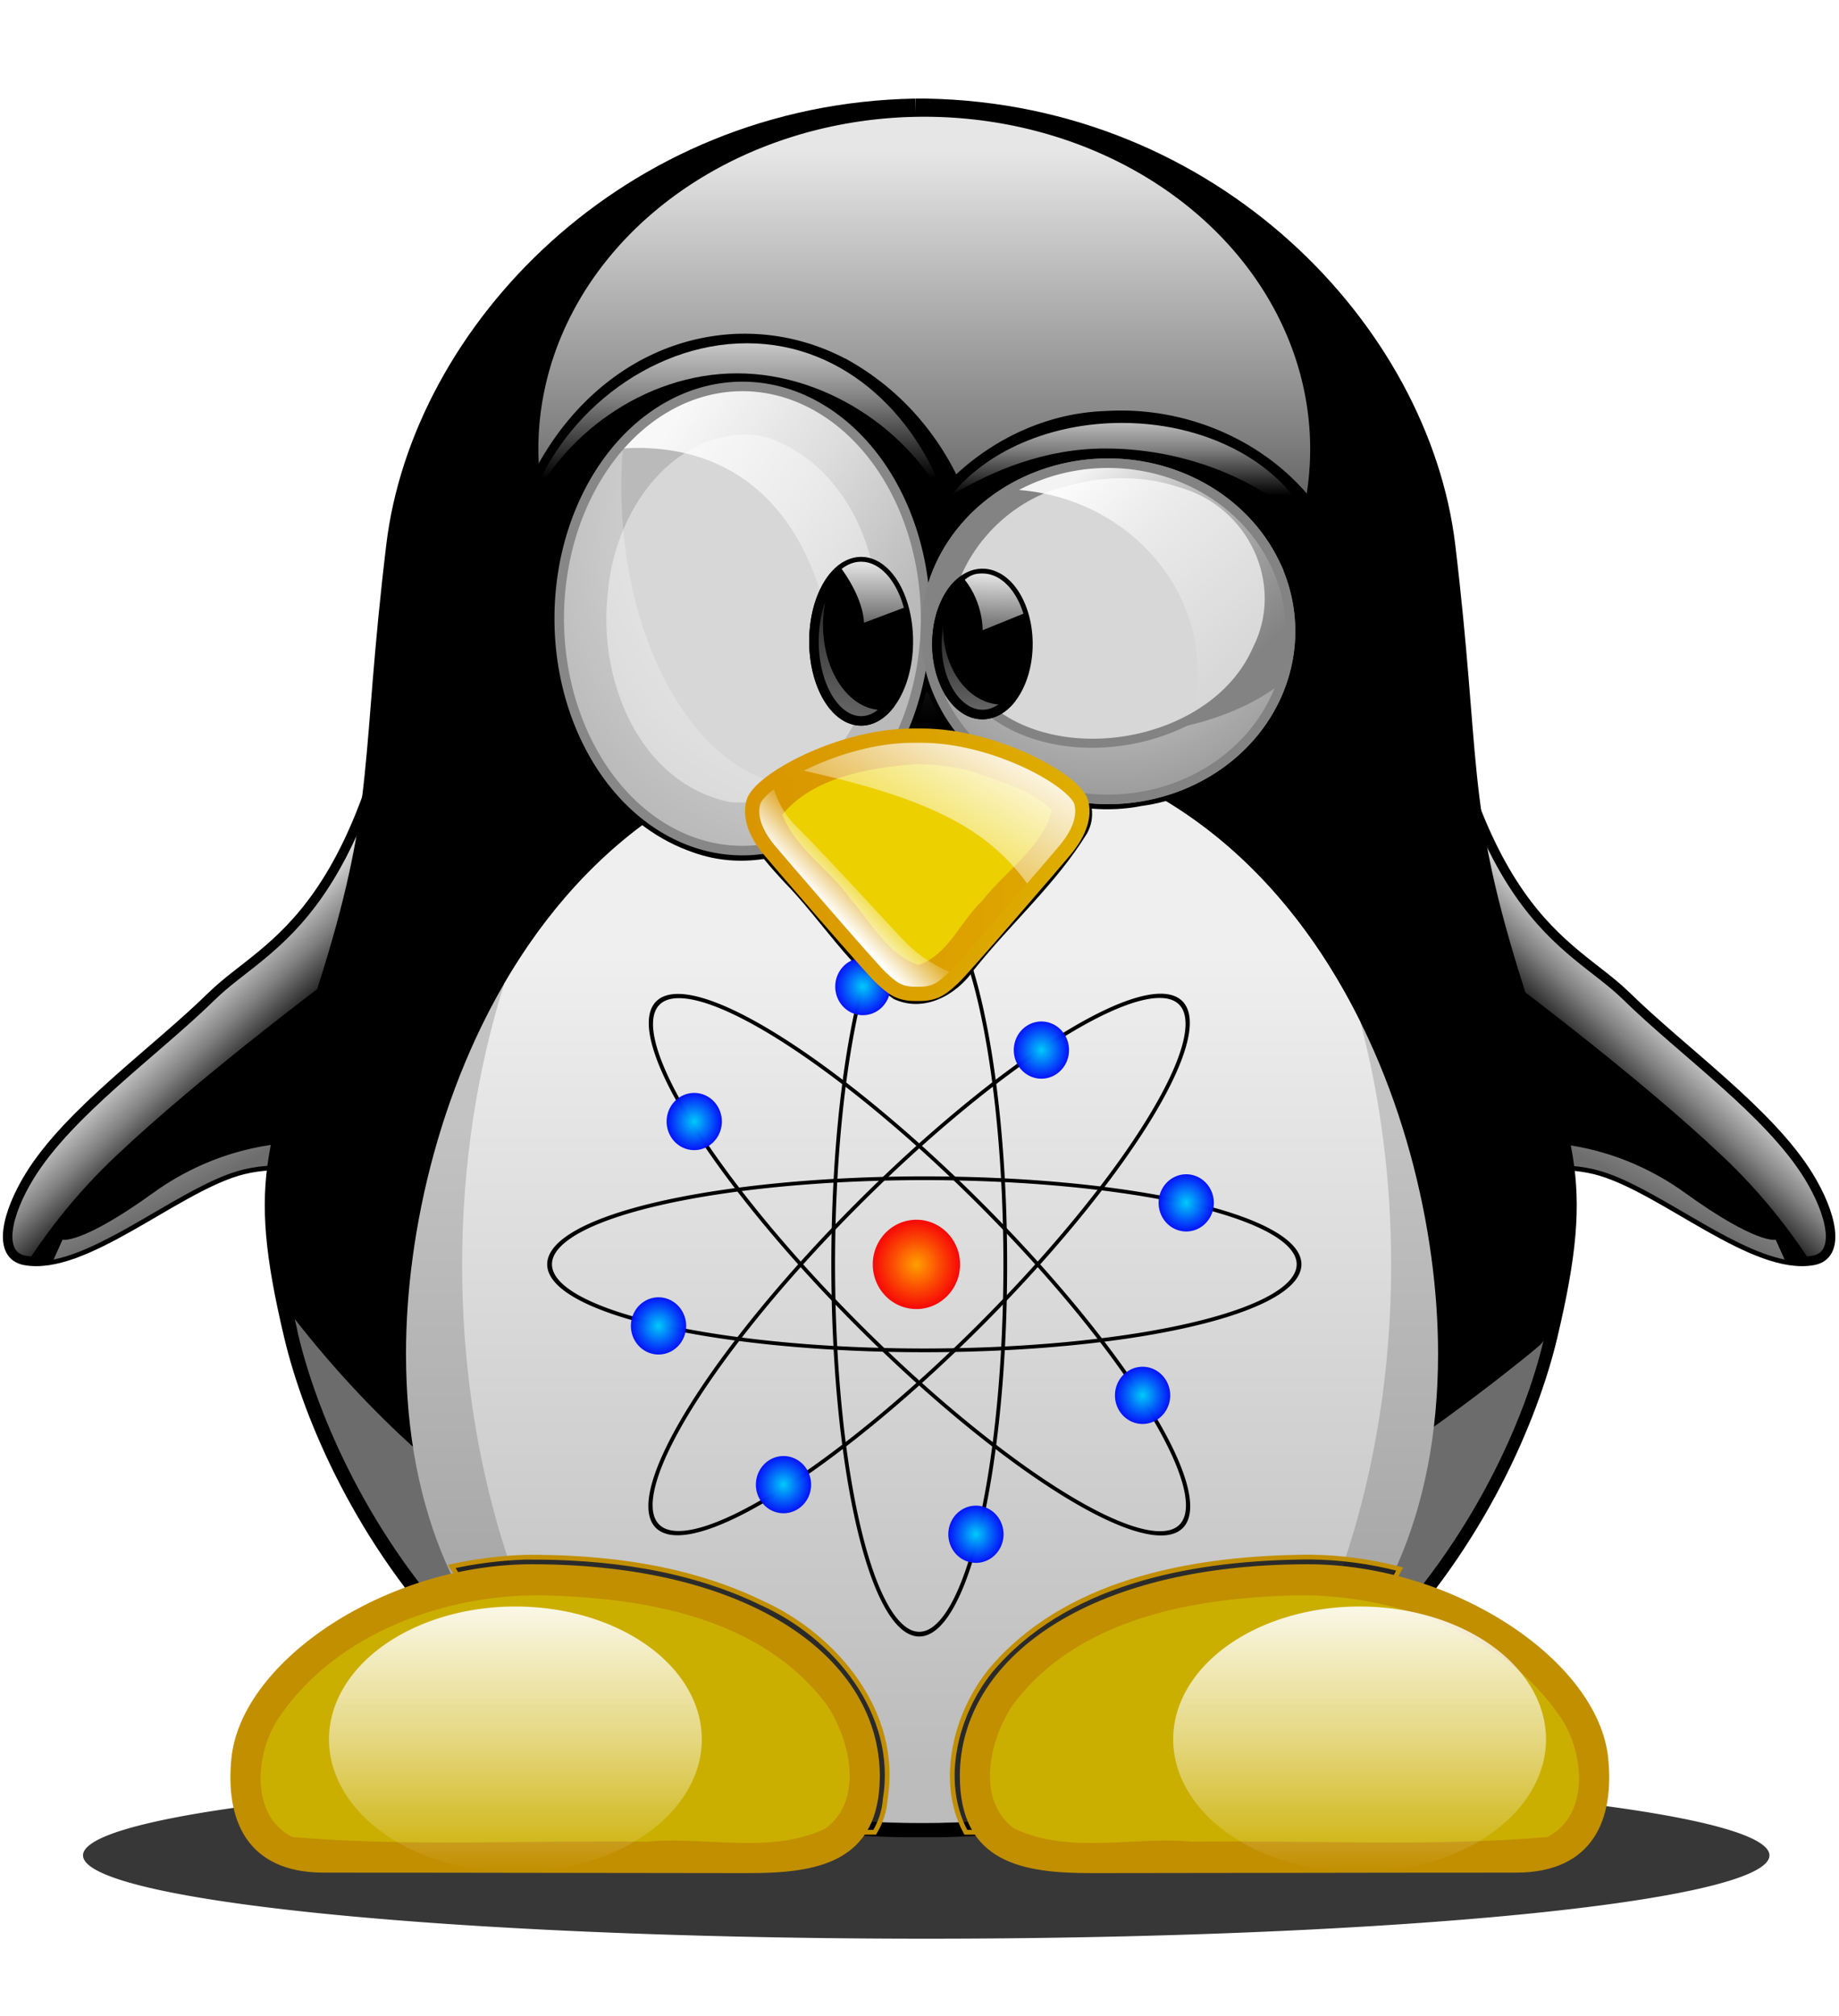 <?xml version="1.0" encoding="UTF-8" standalone="no"?>
<!-- Created with Inkscape (http://www.inkscape.org/) -->

<svg
   xmlns:dc="http://purl.org/dc/elements/1.1/"
   xmlns:cc="http://creativecommons.org/ns#"
   xmlns:rdf="http://www.w3.org/1999/02/22-rdf-syntax-ns#"
   xmlns:svg="http://www.w3.org/2000/svg"
   xmlns="http://www.w3.org/2000/svg"
   xmlns:xlink="http://www.w3.org/1999/xlink"
   xmlns:sodipodi="http://sodipodi.sourceforge.net/DTD/sodipodi-0.dtd"
   xmlns:inkscape="http://www.inkscape.org/namespaces/inkscape"
   version="1.1"
   width="386"
   height="423"
   id="svg8945"
   inkscape:version="0.48.5 r10040"
   sodipodi:docname="atomic_tux.svg"
   inkscape:export-filename="/home/charles/Dropbox/svg_library/aTuxmic.png"
   inkscape:export-xdpi="90"
   inkscape:export-ydpi="90">
  <sodipodi:namedview
     pagecolor="#ffffff"
     bordercolor="#666666"
     borderopacity="1"
     objecttolerance="10"
     gridtolerance="10"
     guidetolerance="10"
     inkscape:pageopacity="0"
     inkscape:pageshadow="2"
     inkscape:window-width="1280"
     inkscape:window-height="745"
     id="namedview199"
     showgrid="false"
     inkscape:zoom="1.1158392"
     inkscape:cx="102.63422"
     inkscape:cy="210.96332"
     inkscape:window-x="-3"
     inkscape:window-y="-3"
     inkscape:window-maximized="1"
     inkscape:current-layer="svg8945" />
  <defs
     id="defs8949">
    <linearGradient
       id="linearGradient11799">
      <stop
         id="stop11801"
         style="stop-color:#c3c3c3;stop-opacity:1"
         offset="0" />
      <stop
         id="stop11803"
         style="stop-color:#6d6d6d;stop-opacity:1"
         offset="1" />
    </linearGradient>
    <linearGradient
       id="linearGradient11769">
      <stop
         id="stop11771"
         style="stop-color:#ffffff;stop-opacity:0.902"
         offset="0" />
      <stop
         id="stop11773"
         style="stop-color:#ffffff;stop-opacity:0.502"
         offset="0.642" />
      <stop
         id="stop11775"
         style="stop-color:#ffffff;stop-opacity:0"
         offset="1" />
    </linearGradient>
    <linearGradient
       id="linearGradient11687">
      <stop
         id="stop11689"
         style="stop-color:#ffffff;stop-opacity:0.902"
         offset="0" />
      <stop
         id="stop11691"
         style="stop-color:#ffffff;stop-opacity:0.502"
         offset="0.492" />
      <stop
         id="stop11693"
         style="stop-color:#ffffff;stop-opacity:0"
         offset="1" />
    </linearGradient>
    <linearGradient
       id="linearGradient11633">
      <stop
         id="stop11635"
         style="stop-color:#ffffff;stop-opacity:0.902"
         offset="0" />
      <stop
         id="stop11637"
         style="stop-color:#ffffff;stop-opacity:0.502"
         offset="0.309" />
      <stop
         id="stop11639"
         style="stop-color:#ffffff;stop-opacity:0"
         offset="1" />
    </linearGradient>
    <linearGradient
       id="linearGradient11532">
      <stop
         id="stop11534"
         style="stop-color:#ffffff;stop-opacity:0.902"
         offset="0" />
      <stop
         id="stop11536"
         style="stop-color:#ffffff;stop-opacity:0.502"
         offset="0.176" />
      <stop
         id="stop11538"
         style="stop-color:#ffffff;stop-opacity:0"
         offset="1" />
    </linearGradient>
    <linearGradient
       id="linearGradient11524">
      <stop
         id="stop11526"
         style="stop-color:#ffffff;stop-opacity:0.902"
         offset="0" />
      <stop
         id="stop11528"
         style="stop-color:#ffffff;stop-opacity:0.502"
         offset="0.232" />
      <stop
         id="stop11530"
         style="stop-color:#ffffff;stop-opacity:0"
         offset="1" />
    </linearGradient>
    <linearGradient
       id="linearGradient11360">
      <stop
         id="stop11362"
         style="stop-color:#ffffff;stop-opacity:0.902"
         offset="0" />
      <stop
         id="stop11364"
         style="stop-color:#ffffff;stop-opacity:0.502"
         offset="0.315" />
      <stop
         id="stop11366"
         style="stop-color:#ffffff;stop-opacity:0"
         offset="1" />
    </linearGradient>
    <linearGradient
       id="linearGradient11291">
      <stop
         id="stop11293"
         style="stop-color:#ffffff;stop-opacity:0.902"
         offset="0" />
      <stop
         id="stop11295"
         style="stop-color:#ffffff;stop-opacity:0.502"
         offset="0.328" />
      <stop
         id="stop11297"
         style="stop-color:#ffffff;stop-opacity:0"
         offset="1" />
    </linearGradient>
    <linearGradient
       id="linearGradient11121">
      <stop
         id="stop11123"
         style="stop-color:#ffffff;stop-opacity:0.902"
         offset="0" />
      <stop
         id="stop11125"
         style="stop-color:#ffffff;stop-opacity:0.502"
         offset="0.453" />
      <stop
         id="stop11127"
         style="stop-color:#ffffff;stop-opacity:0"
         offset="1" />
    </linearGradient>
    <linearGradient
       id="linearGradient10995">
      <stop
         id="stop10997"
         style="stop-color:#ffffff;stop-opacity:1"
         offset="0" />
      <stop
         id="stop11001"
         style="stop-color:#ffffff;stop-opacity:0"
         offset="1" />
    </linearGradient>
    <linearGradient
       id="linearGradient10762">
      <stop
         id="stop10764"
         style="stop-color:#ffffff;stop-opacity:1"
         offset="0" />
      <stop
         id="stop10766"
         style="stop-color:#ffffff;stop-opacity:0.196"
         offset="1" />
    </linearGradient>
    <linearGradient
       id="linearGradient10656">
      <stop
         id="stop10658"
         style="stop-color:#d99600;stop-opacity:1"
         offset="0" />
      <stop
         id="stop10660"
         style="stop-color:#deae00;stop-opacity:1"
         offset="1" />
    </linearGradient>
    <linearGradient
       id="linearGradient10433">
      <stop
         id="stop10435"
         style="stop-color:#d99600;stop-opacity:1"
         offset="0" />
      <stop
         id="stop10437"
         style="stop-color:#dfa800;stop-opacity:1"
         offset="1" />
    </linearGradient>
    <linearGradient
       id="linearGradient10047">
      <stop
         id="stop10049"
         style="stop-color:#c3c3c3;stop-opacity:1"
         offset="0" />
      <stop
         id="stop10051"
         style="stop-color:#a0a0a0;stop-opacity:1"
         offset="1" />
    </linearGradient>
    <linearGradient
       id="linearGradient10039">
      <stop
         id="stop10041"
         style="stop-color:#efefef;stop-opacity:1"
         offset="0" />
      <stop
         id="stop10043"
         style="stop-color:#bcbcbc;stop-opacity:1"
         offset="1" />
    </linearGradient>
    <linearGradient
       id="linearGradient10031">
      <stop
         id="stop10033"
         style="stop-color:#ffffff;stop-opacity:0.902"
         offset="0" />
      <stop
         id="stop10370"
         style="stop-color:#ffffff;stop-opacity:0.502"
         offset="0.5" />
      <stop
         id="stop10035"
         style="stop-color:#ffffff;stop-opacity:0"
         offset="1" />
    </linearGradient>
    <linearGradient
       x1="202"
       y1="29.97"
       x2="202"
       y2="103.64"
       id="linearGradient10037"
       xlink:href="#linearGradient10031"
       gradientUnits="userSpaceOnUse"
       gradientTransform="matrix(1.884,0,0,1.622,-186.512,-12.863)" />
    <linearGradient
       x1="187"
       y1="188.044"
       x2="187"
       y2="358.568"
       id="linearGradient10045"
       xlink:href="#linearGradient10039"
       gradientUnits="userSpaceOnUse"
       gradientTransform="translate(0,16)" />
    <linearGradient
       x1="193.531"
       y1="221.914"
       x2="193.531"
       y2="347.072"
       id="linearGradient10061"
       xlink:href="#linearGradient10047"
       gradientUnits="userSpaceOnUse"
       gradientTransform="translate(0,16)" />
    <linearGradient
       x1="283.625"
       y1="324.5"
       x2="283.625"
       y2="380.875"
       id="linearGradient10175"
       xlink:href="#linearGradient10031"
       gradientUnits="userSpaceOnUse"
       gradientTransform="matrix(0.957,0,0,0.989,13.893,20.223)" />
    <filter
       x="-0.086"
       y="-0.197"
       width="1.173"
       height="1.394"
       color-interpolation-filters="sRGB"
       id="filter10358">
      <feGaussianBlur
         id="feGaussianBlur10360"
         stdDeviation="4.587" />
    </filter>
    <filter
       x="-0.086"
       y="-0.197"
       width="1.173"
       height="1.394"
       color-interpolation-filters="sRGB"
       id="filter10358-3">
      <feGaussianBlur
         id="feGaussianBlur10360-3"
         stdDeviation="4.587" />
    </filter>
    <linearGradient
       x1="283.625"
       y1="324.5"
       x2="283.625"
       y2="380.875"
       id="linearGradient10175-3"
       xlink:href="#linearGradient10031-1"
       gradientUnits="userSpaceOnUse" />
    <linearGradient
       id="linearGradient10031-1">
      <stop
         id="stop10033-9"
         style="stop-color:#ffffff;stop-opacity:1"
         offset="0" />
      <stop
         id="stop10035-9"
         style="stop-color:#ffffff;stop-opacity:0.502"
         offset="1" />
    </linearGradient>
    <linearGradient
       x1="283.625"
       y1="324.5"
       x2="283.625"
       y2="380.875"
       id="linearGradient10400"
       xlink:href="#linearGradient10031"
       gradientUnits="userSpaceOnUse"
       gradientTransform="matrix(-0.957,0,0,0.989,379.662,20.223)" />
    <linearGradient
       x1="156.37"
       y1="169.469"
       x2="228.69"
       y2="169.469"
       id="linearGradient10439-9"
       xlink:href="#linearGradient10433-5"
       gradientUnits="userSpaceOnUse" />
    <linearGradient
       id="linearGradient10433-5">
      <stop
         id="stop10435-0"
         style="stop-color:#d99600;stop-opacity:1"
         offset="0" />
      <stop
         id="stop10437-2"
         style="stop-color:#dcae00;stop-opacity:1"
         offset="1" />
    </linearGradient>
    <filter
       color-interpolation-filters="sRGB"
       id="filter10487">
      <feGaussianBlur
         id="feGaussianBlur10489"
         stdDeviation="1.342" />
    </filter>
    <linearGradient
       x1="156.37"
       y1="169.469"
       x2="228.69"
       y2="169.469"
       id="linearGradient10497-9"
       xlink:href="#linearGradient10433-8"
       gradientUnits="userSpaceOnUse" />
    <linearGradient
       id="linearGradient10433-8">
      <stop
         id="stop10435-5"
         style="stop-color:#d99600;stop-opacity:1"
         offset="0" />
      <stop
         id="stop10437-9"
         style="stop-color:#dfa800;stop-opacity:1"
         offset="1" />
    </linearGradient>
    <linearGradient
       x1="156.37"
       y1="169.469"
       x2="228.69"
       y2="169.469"
       id="linearGradient10439-6"
       xlink:href="#linearGradient10433-8"
       gradientUnits="userSpaceOnUse" />
    <linearGradient
       id="linearGradient10516">
      <stop
         id="stop10518"
         style="stop-color:#d99600;stop-opacity:1"
         offset="0" />
      <stop
         id="stop10520"
         style="stop-color:#dfa800;stop-opacity:1"
         offset="1" />
    </linearGradient>
    <linearGradient
       x1="156.37"
       y1="169.469"
       x2="228.69"
       y2="169.469"
       id="linearGradient10497-3"
       xlink:href="#linearGradient10433-2"
       gradientUnits="userSpaceOnUse" />
    <linearGradient
       id="linearGradient10433-2">
      <stop
         id="stop10435-9"
         style="stop-color:#d99600;stop-opacity:1"
         offset="0" />
      <stop
         id="stop10437-8"
         style="stop-color:#dfa800;stop-opacity:1"
         offset="1" />
    </linearGradient>
    <linearGradient
       x1="157.37"
       y1="169.469"
       x2="227.69"
       y2="169.469"
       id="linearGradient10652-9"
       xlink:href="#linearGradient10656-9"
       gradientUnits="userSpaceOnUse" />
    <linearGradient
       id="linearGradient10656-9">
      <stop
         id="stop10658-7"
         style="stop-color:#d99600;stop-opacity:1"
         offset="0" />
      <stop
         id="stop10660-2"
         style="stop-color:#deae00;stop-opacity:1"
         offset="1" />
    </linearGradient>
    <linearGradient
       x1="157.37"
       y1="169.469"
       x2="227.69"
       y2="169.469"
       id="linearGradient10652-3"
       xlink:href="#linearGradient10656-95"
       gradientUnits="userSpaceOnUse" />
    <linearGradient
       id="linearGradient10656-95">
      <stop
         id="stop10658-3"
         style="stop-color:#d99600;stop-opacity:1"
         offset="0" />
      <stop
         id="stop10660-1"
         style="stop-color:#deae00;stop-opacity:1"
         offset="1" />
    </linearGradient>
    <filter
       x="-0.136"
       y="-0.183"
       width="1.272"
       height="1.365"
       color-interpolation-filters="sRGB"
       id="filter10857">
      <feGaussianBlur
         id="feGaussianBlur10859"
         stdDeviation="3.208" />
    </filter>
    <linearGradient
       x1="155.012"
       y1="55.221"
       x2="155.012"
       y2="88.42"
       id="linearGradient10993"
       xlink:href="#linearGradient10031"
       gradientUnits="userSpaceOnUse"
       gradientTransform="translate(0,16)" />
    <linearGradient
       x1="233.849"
       y1="72.523"
       x2="233.849"
       y2="91.968"
       id="linearGradient11049"
       xlink:href="#linearGradient10031"
       gradientUnits="userSpaceOnUse"
       gradientTransform="translate(0,16)" />
    <linearGradient
       x1="128.406"
       y1="94.969"
       x2="179.781"
       y2="130.469"
       id="linearGradient11084"
       xlink:href="#linearGradient10031"
       gradientUnits="userSpaceOnUse"
       gradientTransform="translate(0,16)" />
    <radialGradient
       cx="113.134"
       cy="125.417"
       r="35.125"
       fx="113.134"
       fy="125.417"
       id="radialGradient11119"
       xlink:href="#linearGradient11121"
       gradientUnits="userSpaceOnUse"
       gradientTransform="matrix(-1.623,1.799,-1.55,-1.399,565.724,78.067)" />
    <filter
       x="-0.169"
       y="-0.125"
       width="1.339"
       height="1.251"
       color-interpolation-filters="sRGB"
       id="filter11182">
      <feGaussianBlur
         id="feGaussianBlur11184"
         stdDeviation="4.032" />
    </filter>
    <filter
       x="-0.186"
       y="-0.2"
       width="1.372"
       height="1.4"
       color-interpolation-filters="sRGB"
       id="filter11252">
      <feGaussianBlur
         id="feGaussianBlur11254"
         stdDeviation="5.275" />
    </filter>
    <radialGradient
       cx="232.906"
       cy="51.546"
       r="36.125"
       fx="232.906"
       fy="51.546"
       id="radialGradient11289"
       xlink:href="#linearGradient11291"
       gradientUnits="userSpaceOnUse"
       gradientTransform="matrix(-1.773,-0.029,0.027,-1.629,644.518,219.207)" />
    <linearGradient
       x1="223.031"
       y1="91.016"
       x2="258.875"
       y2="130.016"
       id="linearGradient11358"
       xlink:href="#linearGradient11360"
       gradientUnits="userSpaceOnUse"
       gradientTransform="translate(0,16)" />
    <linearGradient
       x1="173.562"
       y1="158.781"
       x2="183.062"
       y2="99.135"
       id="linearGradient11468"
       xlink:href="#linearGradient11532"
       gradientUnits="userSpaceOnUse"
       gradientTransform="translate(0,16)" />
    <linearGradient
       x1="204.438"
       y1="154.975"
       x2="204.438"
       y2="109.719"
       id="linearGradient11522"
       xlink:href="#linearGradient11524"
       gradientUnits="userSpaceOnUse"
       gradientTransform="translate(0,16)" />
    <linearGradient
       x1="183.188"
       y1="105.875"
       x2="183.188"
       y2="127.13"
       id="linearGradient11585"
       xlink:href="#linearGradient10031"
       gradientUnits="userSpaceOnUse"
       gradientTransform="translate(0,16)" />
    <linearGradient
       x1="208.344"
       y1="108.344"
       x2="207.062"
       y2="140.172"
       id="linearGradient11631"
       xlink:href="#linearGradient11633"
       gradientUnits="userSpaceOnUse"
       gradientTransform="translate(0,16)" />
    <linearGradient
       x1="33.107"
       y1="202.297"
       x2="47.913"
       y2="218.047"
       id="linearGradient11685"
       xlink:href="#linearGradient11687"
       gradientUnits="userSpaceOnUse" />
    <linearGradient
       x1="24.75"
       y1="217.841"
       x2="36.844"
       y2="240.077"
       id="linearGradient11767"
       xlink:href="#linearGradient11799"
       gradientUnits="userSpaceOnUse" />
    <linearGradient
       x1="33.107"
       y1="202.297"
       x2="47.913"
       y2="218.047"
       id="linearGradient11685-4"
       xlink:href="#linearGradient11687-2"
       gradientUnits="userSpaceOnUse" />
    <linearGradient
       id="linearGradient11687-2">
      <stop
         id="stop11689-5"
         style="stop-color:#ffffff;stop-opacity:0.902"
         offset="0" />
      <stop
         id="stop11691-9"
         style="stop-color:#ffffff;stop-opacity:0.502"
         offset="0.492" />
      <stop
         id="stop11693-8"
         style="stop-color:#ffffff;stop-opacity:0"
         offset="1" />
    </linearGradient>
    <linearGradient
       x1="24.75"
       y1="217.841"
       x2="36.844"
       y2="240.077"
       id="linearGradient11767-9"
       xlink:href="#linearGradient11799-9"
       gradientUnits="userSpaceOnUse" />
    <linearGradient
       id="linearGradient11799-9">
      <stop
         id="stop11801-1"
         style="stop-color:#c3c3c3;stop-opacity:1"
         offset="0" />
      <stop
         id="stop11803-2"
         style="stop-color:#6d6d6d;stop-opacity:1"
         offset="1" />
    </linearGradient>
    <linearGradient
       x1="24.75"
       y1="217.841"
       x2="36.844"
       y2="240.077"
       id="linearGradient11839"
       xlink:href="#linearGradient11799-9"
       gradientUnits="userSpaceOnUse" />
    <linearGradient
       x1="157.37"
       y1="169.469"
       x2="227.69"
       y2="169.469"
       id="linearGradient11988"
       xlink:href="#linearGradient10656"
       gradientUnits="userSpaceOnUse"
       gradientTransform="translate(0,16)" />
    <linearGradient
       x1="177.015"
       y1="182.038"
       x2="183.344"
       y2="176.047"
       id="linearGradient11991"
       xlink:href="#linearGradient10762"
       gradientUnits="userSpaceOnUse"
       gradientTransform="translate(0,16)" />
    <linearGradient
       x1="215.938"
       y1="142.375"
       x2="196.814"
       y2="174.625"
       id="linearGradient11994"
       xlink:href="#linearGradient10762"
       gradientUnits="userSpaceOnUse"
       gradientTransform="translate(0,16)" />
    <linearGradient
       x1="156.37"
       y1="169.469"
       x2="228.69"
       y2="169.469"
       id="linearGradient11999"
       xlink:href="#linearGradient10433"
       gradientUnits="userSpaceOnUse"
       gradientTransform="translate(0,16)" />
    <linearGradient
       id="linearGradient10656-94">
      <stop
         id="stop10658-0"
         style="stop-color:#d99600;stop-opacity:1"
         offset="0" />
      <stop
         id="stop10660-0"
         style="stop-color:#deae00;stop-opacity:1"
         offset="1" />
    </linearGradient>
    <filter
       x="-0.146"
       y="-0.34"
       width="1.291"
       height="1.68"
       color-interpolation-filters="sRGB"
       id="filter12102">
      <feGaussianBlur
         id="feGaussianBlur12104"
         stdDeviation="9.305" />
    </filter>
    <linearGradient
       x1="283.625"
       y1="324.5"
       x2="283.625"
       y2="380.875"
       id="linearGradient10175-0"
       xlink:href="#linearGradient10031-5"
       gradientUnits="userSpaceOnUse" />
    <linearGradient
       id="linearGradient10031-5">
      <stop
         id="stop10033-5"
         style="stop-color:#ffffff;stop-opacity:0.902"
         offset="0" />
      <stop
         id="stop10370-3"
         style="stop-color:#ffffff;stop-opacity:0.502"
         offset="0.5" />
      <stop
         id="stop10035-3"
         style="stop-color:#ffffff;stop-opacity:0"
         offset="1" />
    </linearGradient>
    <linearGradient
       id="linearGradient12128">
      <stop
         id="stop12130"
         style="stop-color:#ffffff;stop-opacity:0.902"
         offset="0" />
      <stop
         id="stop12132"
         style="stop-color:#ffffff;stop-opacity:0.502"
         offset="0.5" />
      <stop
         id="stop12134"
         style="stop-color:#ffffff;stop-opacity:0"
         offset="1" />
    </linearGradient>
    <filter
       x="-0.248"
       y="-0.51"
       width="1.496"
       height="2.021"
       color-interpolation-filters="sRGB"
       id="filter12301">
      <feGaussianBlur
         id="feGaussianBlur12303"
         stdDeviation="14.42" />
    </filter>
    <filter
       x="-0.141"
       y="-1.173"
       width="1.283"
       height="3.346"
       color-interpolation-filters="sRGB"
       id="filter12321">
      <feGaussianBlur
         id="feGaussianBlur12323"
         stdDeviation="18.084" />
    </filter>
    <radialGradient
       cx="98.942"
       cy="96.032"
       r="11.64"
       fx="98.942"
       fy="96.032"
       id="radialGradient4597"
       xlink:href="#linearGradient4577"
       gradientUnits="userSpaceOnUse"
       gradientTransform="matrix(1,0,0,1.023,0,-2.183)"
       spreadMethod="pad" />
    <linearGradient
       id="linearGradient4577">
      <stop
         style="stop-color:#ffa000;stop-opacity:1"
         offset="0"
         id="stop4579" />
      <stop
         style="stop-color:#f80000;stop-opacity:0.969"
         offset="1"
         id="stop4581" />
    </linearGradient>
    <radialGradient
       cx="12.698"
       cy="20.106"
       r="7.907"
       fx="12.698"
       fy="20.106"
       id="radialGradient5500"
       xlink:href="#linearGradient5502"
       gradientUnits="userSpaceOnUse"
       gradientTransform="matrix(1,0,0,0.866,0,2.691)" />
    <linearGradient
       id="linearGradient5502">
      <stop
         style="stop-color:#00cbfa;stop-opacity:1"
         offset="0"
         id="stop5504" />
      <stop
         style="stop-color:#0000fa;stop-opacity:0.973"
         offset="1"
         id="stop5506" />
    </linearGradient>
    <radialGradient
       cx="12.698"
       cy="20.106"
       r="7.907"
       fx="12.698"
       fy="20.106"
       id="radialGradient5510"
       xlink:href="#linearGradient5502"
       gradientUnits="userSpaceOnUse"
       gradientTransform="matrix(1,0,0,0.866,0,2.691)" />
    <linearGradient
       id="linearGradient3032">
      <stop
         style="stop-color:#00cbfa;stop-opacity:1"
         offset="0"
         id="stop3034" />
      <stop
         style="stop-color:#0000fa;stop-opacity:0.973"
         offset="1"
         id="stop3036" />
    </linearGradient>
    <radialGradient
       cx="12.698"
       cy="20.106"
       r="7.907"
       fx="12.698"
       fy="20.106"
       id="radialGradient5514"
       xlink:href="#linearGradient5502"
       gradientUnits="userSpaceOnUse"
       gradientTransform="matrix(1,0,0,0.866,0,2.691)" />
    <linearGradient
       id="linearGradient3039">
      <stop
         style="stop-color:#00cbfa;stop-opacity:1"
         offset="0"
         id="stop3041" />
      <stop
         style="stop-color:#0000fa;stop-opacity:0.973"
         offset="1"
         id="stop3043" />
    </linearGradient>
    <radialGradient
       cx="12.698"
       cy="20.106"
       r="7.907"
       fx="12.698"
       fy="20.106"
       id="radialGradient5518"
       xlink:href="#linearGradient5502"
       gradientUnits="userSpaceOnUse"
       gradientTransform="matrix(1,0,0,0.866,0,2.691)" />
    <linearGradient
       id="linearGradient3046">
      <stop
         style="stop-color:#00cbfa;stop-opacity:1"
         offset="0"
         id="stop3048" />
      <stop
         style="stop-color:#0000fa;stop-opacity:0.973"
         offset="1"
         id="stop3050" />
    </linearGradient>
    <radialGradient
       cx="12.698"
       cy="20.106"
       r="7.907"
       fx="12.698"
       fy="20.106"
       id="radialGradient5522"
       xlink:href="#linearGradient5502"
       gradientUnits="userSpaceOnUse"
       gradientTransform="matrix(1,0,0,0.866,0,2.691)" />
    <linearGradient
       id="linearGradient3053">
      <stop
         style="stop-color:#00cbfa;stop-opacity:1"
         offset="0"
         id="stop3055" />
      <stop
         style="stop-color:#0000fa;stop-opacity:0.973"
         offset="1"
         id="stop3057" />
    </linearGradient>
    <radialGradient
       cx="12.698"
       cy="20.106"
       r="7.907"
       fx="12.698"
       fy="20.106"
       id="radialGradient5526"
       xlink:href="#linearGradient5502"
       gradientUnits="userSpaceOnUse"
       gradientTransform="matrix(1,0,0,0.866,0,2.691)" />
    <linearGradient
       id="linearGradient3060">
      <stop
         style="stop-color:#00cbfa;stop-opacity:1"
         offset="0"
         id="stop3062" />
      <stop
         style="stop-color:#0000fa;stop-opacity:0.973"
         offset="1"
         id="stop3064" />
    </linearGradient>
    <radialGradient
       cx="12.698"
       cy="20.106"
       r="7.907"
       fx="12.698"
       fy="20.106"
       id="radialGradient5530"
       xlink:href="#linearGradient5502"
       gradientUnits="userSpaceOnUse"
       gradientTransform="matrix(1,0,0,0.866,0,2.691)" />
    <linearGradient
       id="linearGradient3067">
      <stop
         style="stop-color:#00cbfa;stop-opacity:1"
         offset="0"
         id="stop3069" />
      <stop
         style="stop-color:#0000fa;stop-opacity:0.973"
         offset="1"
         id="stop3071" />
    </linearGradient>
    <radialGradient
       cx="12.698"
       cy="20.106"
       r="7.907"
       fx="12.698"
       fy="20.106"
       id="radialGradient5534"
       xlink:href="#linearGradient5502"
       gradientUnits="userSpaceOnUse"
       gradientTransform="matrix(1,0,0,0.866,0,2.691)" />
    <linearGradient
       id="linearGradient3074">
      <stop
         style="stop-color:#00cbfa;stop-opacity:1"
         offset="0"
         id="stop3076" />
      <stop
         style="stop-color:#0000fa;stop-opacity:0.973"
         offset="1"
         id="stop3078" />
    </linearGradient>
    <linearGradient
       inkscape:collect="always"
       xlink:href="#linearGradient11687"
       id="linearGradient3292"
       gradientUnits="userSpaceOnUse"
       x1="33.107"
       y1="202.297"
       x2="47.913"
       y2="218.047" />
    <linearGradient
       inkscape:collect="always"
       xlink:href="#linearGradient11799"
       id="linearGradient3294"
       gradientUnits="userSpaceOnUse"
       x1="24.75"
       y1="217.841"
       x2="36.844"
       y2="240.077" />
    <linearGradient
       inkscape:collect="always"
       xlink:href="#linearGradient11687-2"
       id="linearGradient3296"
       gradientUnits="userSpaceOnUse"
       x1="33.107"
       y1="202.297"
       x2="47.913"
       y2="218.047" />
    <linearGradient
       inkscape:collect="always"
       xlink:href="#linearGradient11799-9"
       id="linearGradient3298"
       gradientUnits="userSpaceOnUse"
       x1="24.75"
       y1="217.841"
       x2="36.844"
       y2="240.077" />
    <linearGradient
       inkscape:collect="always"
       xlink:href="#linearGradient10047"
       id="linearGradient3300"
       gradientUnits="userSpaceOnUse"
       gradientTransform="translate(0,16)"
       x1="193.531"
       y1="221.914"
       x2="193.531"
       y2="347.072" />
    <linearGradient
       inkscape:collect="always"
       xlink:href="#linearGradient10031"
       id="linearGradient3302"
       gradientUnits="userSpaceOnUse"
       gradientTransform="matrix(1.884,0,0,1.622,-186.512,-12.863)"
       x1="202"
       y1="29.97"
       x2="202"
       y2="103.64" />
    <linearGradient
       inkscape:collect="always"
       xlink:href="#linearGradient10039"
       id="linearGradient3304"
       gradientUnits="userSpaceOnUse"
       gradientTransform="translate(0,16)"
       x1="187"
       y1="188.044"
       x2="187"
       y2="358.568" />
    <linearGradient
       inkscape:collect="always"
       xlink:href="#linearGradient10031"
       id="linearGradient3306"
       gradientUnits="userSpaceOnUse"
       gradientTransform="matrix(0.957,0,0,0.989,13.893,20.223)"
       x1="283.625"
       y1="324.5"
       x2="283.625"
       y2="380.875" />
    <linearGradient
       inkscape:collect="always"
       xlink:href="#linearGradient10031"
       id="linearGradient3308"
       gradientUnits="userSpaceOnUse"
       gradientTransform="matrix(-0.957,0,0,0.989,379.662,20.223)"
       x1="283.625"
       y1="324.5"
       x2="283.625"
       y2="380.875" />
    <radialGradient
       inkscape:collect="always"
       xlink:href="#linearGradient11291"
       id="radialGradient3310"
       gradientUnits="userSpaceOnUse"
       gradientTransform="matrix(-1.773,-0.029,0.027,-1.629,644.518,219.207)"
       cx="232.906"
       cy="51.546"
       fx="232.906"
       fy="51.546"
       r="36.125" />
    <linearGradient
       inkscape:collect="always"
       xlink:href="#linearGradient10031"
       id="linearGradient3312"
       gradientUnits="userSpaceOnUse"
       gradientTransform="translate(0,16)"
       x1="128.406"
       y1="94.969"
       x2="179.781"
       y2="130.469" />
    <radialGradient
       inkscape:collect="always"
       xlink:href="#linearGradient11121"
       id="radialGradient3314"
       gradientUnits="userSpaceOnUse"
       gradientTransform="matrix(-1.623,1.799,-1.55,-1.399,565.724,78.067)"
       cx="113.134"
       cy="125.417"
       fx="113.134"
       fy="125.417"
       r="35.125" />
    <linearGradient
       inkscape:collect="always"
       xlink:href="#linearGradient10031"
       id="linearGradient3316"
       gradientUnits="userSpaceOnUse"
       gradientTransform="translate(0,16)"
       x1="155.012"
       y1="55.221"
       x2="155.012"
       y2="88.42" />
    <linearGradient
       inkscape:collect="always"
       xlink:href="#linearGradient10031"
       id="linearGradient3318"
       gradientUnits="userSpaceOnUse"
       gradientTransform="translate(0,16)"
       x1="233.849"
       y1="72.523"
       x2="233.849"
       y2="91.968" />
    <linearGradient
       inkscape:collect="always"
       xlink:href="#linearGradient11360"
       id="linearGradient3320"
       gradientUnits="userSpaceOnUse"
       gradientTransform="translate(0,16)"
       x1="223.031"
       y1="91.016"
       x2="258.875"
       y2="130.016" />
    <radialGradient
       inkscape:collect="always"
       xlink:href="#linearGradient4577"
       id="radialGradient3322"
       gradientUnits="userSpaceOnUse"
       gradientTransform="matrix(1,0,0,1.023,0,-2.183)"
       spreadMethod="pad"
       cx="98.942"
       cy="96.032"
       fx="98.942"
       fy="96.032"
       r="11.64" />
    <radialGradient
       inkscape:collect="always"
       xlink:href="#linearGradient5502"
       id="radialGradient3324"
       gradientUnits="userSpaceOnUse"
       gradientTransform="matrix(1,0,0,0.866,0,2.691)"
       cx="12.698"
       cy="20.106"
       fx="12.698"
       fy="20.106"
       r="7.907" />
    <radialGradient
       inkscape:collect="always"
       xlink:href="#linearGradient5502"
       id="radialGradient3326"
       gradientUnits="userSpaceOnUse"
       gradientTransform="matrix(1,0,0,0.866,0,2.691)"
       cx="12.698"
       cy="20.106"
       fx="12.698"
       fy="20.106"
       r="7.907" />
    <radialGradient
       inkscape:collect="always"
       xlink:href="#linearGradient5502"
       id="radialGradient3328"
       gradientUnits="userSpaceOnUse"
       gradientTransform="matrix(1,0,0,0.866,0,2.691)"
       cx="12.698"
       cy="20.106"
       fx="12.698"
       fy="20.106"
       r="7.907" />
    <radialGradient
       inkscape:collect="always"
       xlink:href="#linearGradient5502"
       id="radialGradient3330"
       gradientUnits="userSpaceOnUse"
       gradientTransform="matrix(1,0,0,0.866,0,2.691)"
       cx="12.698"
       cy="20.106"
       fx="12.698"
       fy="20.106"
       r="7.907" />
    <radialGradient
       inkscape:collect="always"
       xlink:href="#linearGradient5502"
       id="radialGradient3332"
       gradientUnits="userSpaceOnUse"
       gradientTransform="matrix(1,0,0,0.866,0,2.691)"
       cx="12.698"
       cy="20.106"
       fx="12.698"
       fy="20.106"
       r="7.907" />
    <radialGradient
       inkscape:collect="always"
       xlink:href="#linearGradient5502"
       id="radialGradient3334"
       gradientUnits="userSpaceOnUse"
       gradientTransform="matrix(1,0,0,0.866,0,2.691)"
       cx="12.698"
       cy="20.106"
       fx="12.698"
       fy="20.106"
       r="7.907" />
    <radialGradient
       inkscape:collect="always"
       xlink:href="#linearGradient5502"
       id="radialGradient3336"
       gradientUnits="userSpaceOnUse"
       gradientTransform="matrix(1,0,0,0.866,0,2.691)"
       cx="12.698"
       cy="20.106"
       fx="12.698"
       fy="20.106"
       r="7.907" />
    <radialGradient
       inkscape:collect="always"
       xlink:href="#linearGradient5502"
       id="radialGradient3338"
       gradientUnits="userSpaceOnUse"
       gradientTransform="matrix(1,0,0,0.866,0,2.691)"
       cx="12.698"
       cy="20.106"
       fx="12.698"
       fy="20.106"
       r="7.907" />
    <linearGradient
       inkscape:collect="always"
       xlink:href="#linearGradient11532"
       id="linearGradient3340"
       gradientUnits="userSpaceOnUse"
       gradientTransform="translate(0,16)"
       x1="173.562"
       y1="158.781"
       x2="183.062"
       y2="99.135" />
    <linearGradient
       inkscape:collect="always"
       xlink:href="#linearGradient10433"
       id="linearGradient3342"
       gradientUnits="userSpaceOnUse"
       gradientTransform="translate(0,16)"
       x1="156.37"
       y1="169.469"
       x2="228.69"
       y2="169.469" />
    <linearGradient
       inkscape:collect="always"
       xlink:href="#linearGradient10762"
       id="linearGradient3344"
       gradientUnits="userSpaceOnUse"
       gradientTransform="translate(0,16)"
       x1="215.938"
       y1="142.375"
       x2="196.814"
       y2="174.625" />
    <linearGradient
       inkscape:collect="always"
       xlink:href="#linearGradient10762"
       id="linearGradient3346"
       gradientUnits="userSpaceOnUse"
       gradientTransform="translate(0,16)"
       x1="177.015"
       y1="182.038"
       x2="183.344"
       y2="176.047" />
    <linearGradient
       inkscape:collect="always"
       xlink:href="#linearGradient10656"
       id="linearGradient3348"
       gradientUnits="userSpaceOnUse"
       gradientTransform="translate(0,16)"
       x1="157.37"
       y1="169.469"
       x2="227.69"
       y2="169.469" />
    <linearGradient
       inkscape:collect="always"
       xlink:href="#linearGradient11524"
       id="linearGradient3350"
       gradientUnits="userSpaceOnUse"
       gradientTransform="translate(0,16)"
       x1="204.438"
       y1="154.975"
       x2="204.438"
       y2="109.719" />
    <linearGradient
       inkscape:collect="always"
       xlink:href="#linearGradient10031"
       id="linearGradient3352"
       gradientUnits="userSpaceOnUse"
       gradientTransform="translate(0,16)"
       x1="183.188"
       y1="105.875"
       x2="183.188"
       y2="127.13" />
    <linearGradient
       inkscape:collect="always"
       xlink:href="#linearGradient11633"
       id="linearGradient3354"
       gradientUnits="userSpaceOnUse"
       gradientTransform="translate(0,16)"
       x1="208.344"
       y1="108.344"
       x2="207.062"
       y2="140.172" />
  </defs>
  <g
     id="g3227"
     transform="translate(0,-4)">
    <path
       inkscape:connector-curvature="0"
       style="color:#000000;fill:#000000;fill-opacity:0.784;stroke:none;stroke-width:6;marker:none;visibility:visible;display:inline;overflow:visible;filter:url(#filter12321);enable-background:accumulate"
       id="path12311"
       transform="matrix(1.153,0,0,0.945,-21.774,29.054)"
       d="m 341,385.5 a 153.5,18.5 0 1 1 -307,0 153.5,18.5 0 1 1 307,0 z" />
    <g
       transform="translate(0,16)"
       id="g11807">
      <path
         inkscape:connector-curvature="0"
         style="fill:#000000;stroke:none"
         id="path8982"
         d="M 87.75,107.75 C 78,181 56.5,185.25 44.5,197 c -12,11.75 -30,24.375 -38.25,37.75 -4.84,7.847 -6.985,16.662 -1,17.75 12.375,2.25 31.125,-14.75 44.625,-18.75 13.5,-4 30.375,3.25 30.375,3.25 l 7.5,-129.25 z" />
      <path
         inkscape:connector-curvature="0"
         style="fill:url(#linearGradient3292);fill-opacity:1;stroke:none"
         id="path11641"
         d="M 87.719,108.5 87.625,108.531 C 77.825,181.007 56.456,185.293 44.5,197 c -12,11.75 -30,24.375 -38.25,37.75 -4.84,7.847 -6.985,16.662 -1,17.75 0.224,0.041 0.459,0.065 0.688,0.094 C 10.547,245.562 16.525,237.952 24.25,230.656 42.284,213.624 69.115,193.45 83.375,183 l 4.344,-74.5 z" />
      <path
         inkscape:connector-curvature="0"
         style="fill:none;stroke:#000000;stroke-width:2;stroke-linecap:butt;stroke-linejoin:miter;stroke-miterlimit:4;stroke-opacity:1;stroke-dasharray:none"
         id="path8982-4"
         d="M 87.75,107.75 C 78,181 56.5,185.25 44.5,197 c -12,11.75 -30,24.375 -38.25,37.75 -4.84,7.847 -6.985,16.662 -1,17.75 12.375,2.25 31.125,-14.75 44.625,-18.75 13.5,-4 30.375,3.25 30.375,3.25 l 7.5,-129.25 z" />
      <path
         inkscape:connector-curvature="0"
         style="fill:url(#linearGradient3294);fill-opacity:1;stroke:none"
         id="path11695"
         d="m 61.781,227.844 c -3.084,0.048 -16.26,0.847 -29.562,10.438 -15.203,10.96 -19.094,9.875 -19.094,9.875 l -1.875,4.156 c 11.915,-2.402 27.164,-15.167 38.625,-18.562 3.873,-1.148 8.018,-1.361 11.969,-1.094 l 0.594,-4.812 c 0,0 -0.216,-0.007 -0.656,0 z" />
    </g>
    <g
       id="g11807-7"
       transform="matrix(-1,0,0,1,385.837,16)">
      <path
         inkscape:connector-curvature="0"
         style="fill:#000000;stroke:none"
         id="path8982-6"
         d="M 87.75,107.75 C 78,181 56.5,185.25 44.5,197 c -12,11.75 -30,24.375 -38.25,37.75 -4.84,7.847 -6.985,16.662 -1,17.75 12.375,2.25 31.125,-14.75 44.625,-18.75 13.5,-4 30.375,3.25 30.375,3.25 l 7.5,-129.25 z" />
      <path
         inkscape:connector-curvature="0"
         style="fill:url(#linearGradient3296);fill-opacity:1;stroke:none"
         id="path11641-3"
         d="M 87.719,108.5 87.625,108.531 C 77.825,181.007 56.456,185.293 44.5,197 c -12,11.75 -30,24.375 -38.25,37.75 -4.84,7.847 -6.985,16.662 -1,17.75 0.224,0.041 0.459,0.065 0.688,0.094 C 10.547,245.562 16.525,237.952 24.25,230.656 42.284,213.624 69.115,193.45 83.375,183 l 4.344,-74.5 z" />
      <path
         inkscape:connector-curvature="0"
         style="fill:none;stroke:#000000;stroke-width:2;stroke-linecap:butt;stroke-linejoin:miter;stroke-miterlimit:4;stroke-opacity:1;stroke-dasharray:none"
         id="path8982-4-5"
         d="M 87.75,107.75 C 78,181 56.5,185.25 44.5,197 c -12,11.75 -30,24.375 -38.25,37.75 -4.84,7.847 -6.985,16.662 -1,17.75 12.375,2.25 31.125,-14.75 44.625,-18.75 13.5,-4 30.375,3.25 30.375,3.25 l 7.5,-129.25 z" />
      <path
         inkscape:connector-curvature="0"
         style="fill:url(#linearGradient3298);fill-opacity:1;stroke:none"
         id="path11695-2"
         d="m 61.781,227.844 c -3.084,0.048 -16.26,0.847 -29.562,10.438 -15.203,10.96 -19.094,9.875 -19.094,9.875 l -1.875,4.156 c 11.915,-2.402 27.164,-15.167 38.625,-18.562 3.873,-1.148 8.018,-1.361 11.969,-1.094 l 0.594,-4.812 c 0,0 -0.216,-0.007 -0.656,0 z" />
    </g>
    <path
       inkscape:connector-curvature="0"
       style="fill:#000000;stroke:#000000;stroke-width:6;stroke-linecap:butt;stroke-linejoin:miter;stroke-miterlimit:4;stroke-opacity:1;stroke-dasharray:none"
       id="path8957"
       d="M 192.219,27.688 C 132.369,28.731 89.378,74.331 84.062,118.625 c -5.377,44.809 -2.235,53.767 -13.438,90.062 -11.202,36.296 -16.128,41.226 -8.062,75.281 8.066,34.055 43.925,102.594 129.062,102.594 1.228,0 2.015,0 3.281,0 85.138,0 120.997,-68.539 129.062,-102.594 8.066,-34.055 3.14,-38.986 -8.062,-75.281 -11.202,-36.296 -8.06,-45.253 -13.438,-90.062 C 297.154,74.331 254.162,28.731 194.312,27.688 c -0.777,0 -1.131,0 -2.094,0 z" />
    <path
       inkscape:connector-curvature="0"
       style="fill:#ffffff;fill-opacity:0.424;stroke:none"
       id="path8957-8"
       d="m 62.562,283.969 c 8.066,34.055 43.925,102.594 129.062,102.594 l 3.281,0 c 85.138,0 121.315,-68.463 129.062,-101.174 -0.358,0.468 -0.445,0.586 -0.719,0.862 -1.097,1.154 -78.773,65.5 -128.375,65.5 -51.827,0 -98.757,-27.109 -132.969,-70.906 -0.033,0.125 0.232,0.914 0.656,3.125 z" />
    <path
       inkscape:connector-curvature="0"
       style="fill:url(#linearGradient3300);fill-opacity:1;stroke:none"
       id="path9052"
       d="m 193.031,158.625 c -78.135,0 -107.812,77.787 -107.812,129.406 0,67.879 47.849,98.469 107.469,98.469 0.71,0 0.988,0 1.688,0 59.62,0 107.469,-30.59 107.469,-98.469 C 301.844,236.412 272.135,158.625 194,158.625 c -0.331,0 -0.56,0 -0.969,0 z" />
    <path
       inkscape:connector-curvature="0"
       style="color:#000000;fill:url(#linearGradient3302);fill-opacity:1;stroke:none;stroke-width:1.144;marker:none;visibility:visible;display:inline;overflow:visible;enable-background:accumulate"
       id="path9077"
       d="m 275,98.25 a 81,69.75 0 0 1 -162,0 81,69.75 0 1 1 162,0 z" />
    <path
       inkscape:connector-curvature="0"
       style="color:#000000;fill:url(#linearGradient3304);fill-opacity:1;stroke:none;stroke-width:2;marker:none;visibility:visible;display:inline;overflow:visible;enable-background:accumulate"
       id="path9105"
       d="m 193.031,158.625 c -42.241,0 -70.304,22.738 -87.188,51.781 C 100.181,228.401 97,248.41 97,269.5 c 0,38.629 10.598,73.649 27.781,99.25 18.474,12.017 42.088,17.75 67.906,17.75 l 1.688,0 c 27.481,0 52.46,-6.502 71.406,-20.156 C 282.035,340.975 292,306.935 292,269.5 c 0,-18.027 -2.294,-35.259 -6.5,-51.125 -16.242,-32.748 -45.459,-59.75 -91.5,-59.75 l -0.969,0 z" />
    <path
       inkscape:connector-curvature="0"
       style="fill:#000000;fill-opacity:0.784;stroke:#c28f00;stroke-width:1px;stroke-linecap:butt;stroke-linejoin:miter;stroke-opacity:1;filter:url(#filter12301)"
       id="path9006-2"
       d="m 274.812,330.75 c -0.826,-0.006 -1.643,0.01 -2.469,0.031 -23.053,0.438 -48.998,5.354 -64.469,23.844 -7.308,9.089 -10.894,23.234 -5.156,33.875 l 61.375,0 29.688,-55.25 c -6.187,-1.6 -12.573,-2.455 -18.969,-2.5 z m -164.688,0.031 c -5.092,0.185 -10.249,0.826 -15.312,1.938 L 130.5,388.5 l 53.094,0 c 1.228,-2.062 2.028,-4.391 2.219,-6.969 2.932,-17.985 -10.314,-34.107 -25.938,-41.156 -15.363,-7.454 -32.783,-9.733 -49.75,-9.594 z" />
    <path
       inkscape:connector-curvature="0"
       style="color:#000000;fill:#000000;fill-opacity:1;stroke:none;stroke-width:1.969;marker:none;visibility:visible;display:inline;overflow:visible;filter:url(#filter12102);enable-background:accumulate"
       id="path9132-9-0"
       d="m 117.219,149 c 3.863,15.282 13.556,28.897 28.438,33.938 4.887,1.718 9.87,2.048 14.688,1.312 1.405,1.765 2.916,3.39 4.188,4.781 7.826,7.977 13.863,18.165 23.031,24.594 6.386,2.995 13.205,-0.804 16.875,-6.125 7.676,-9.636 17.214,-18.033 23.656,-28.5 1.01,-1.757 1.286,-3.57 1.062,-5.312 3.503,0.292 7.036,0.116 10.5,-0.562 13.596,-1.778 25.786,-11.562 30.812,-24.125 l -75.844,0 c 1.065,2.755 2.486,5.336 4.188,7.719 -2.226,-0.271 -4.472,-0.393 -6.719,-0.375 0.947,-2.376 1.719,-4.838 2.344,-7.344 l -77.219,0 z" />
    <path
       inkscape:connector-curvature="0"
       style="fill:#c28f00;fill-opacity:1;stroke:#c28f00;stroke-width:1px;stroke-linecap:butt;stroke-linejoin:miter;stroke-opacity:1"
       id="path9006"
       d="m 318.198,396.47 c 15.995,0 20.108,-11.052 18.863,-23.447 -2.016,-20.078 -32.071,-40.266 -62.527,-40.266 -46.316,0 -72.567,19.887 -72.567,43.929 0,17.793 12.753,19.887 27.135,19.887 21.315,0 55.068,-0.104 89.095,-0.104 z" />
    <path
       inkscape:connector-curvature="0"
       style="fill:#cbaf00;fill-opacity:1;stroke:none;filter:url(#filter10358)"
       id="path9006-0"
       d="m 272.531,338.781 c -21.611,0.459 -46.25,4.589 -60,23.062 -4.813,7.265 -7.813,19.845 0.344,25.875 11.653,5.53 25.024,1.57 37.5,2.76 24.776,-0.365 49.758,1.106 74.407,-0.978 9.295,-4.733 7.656,-18.609 2.312,-25.781 -11.915,-17.018 -34.34,-25.154 -54.562,-24.938 z" />
    <path
       inkscape:connector-curvature="0"
       style="color:#000000;fill:url(#linearGradient3306);fill-opacity:1;stroke:none;stroke-width:2.056;marker:none;visibility:visible;display:inline;overflow:visible;enable-background:accumulate"
       id="path9134"
       d="m 324.5,369 a 39.125,27.875 0 0 1 -78.25,0 39.125,27.875 0 1 1 78.25,0 z" />
    <path
       inkscape:connector-curvature="0"
       style="fill:#c28f00;fill-opacity:1;stroke:#c28f00;stroke-width:1px;stroke-linecap:butt;stroke-linejoin:miter;stroke-opacity:1"
       id="path9006-1"
       d="m 67.933,396.47 c -15.995,0 -20.108,-11.052 -18.863,-23.447 2.016,-20.078 32.071,-40.266 62.527,-40.266 46.316,0 72.567,19.887 72.567,43.929 0,17.793 -12.753,19.887 -27.135,19.887 -21.315,0 -55.068,-0.104 -89.095,-0.104 z" />
    <path
       inkscape:connector-curvature="0"
       style="fill:#cbaf00;fill-opacity:1;stroke:none;filter:url(#filter10358-3)"
       id="path9006-0-3"
       transform="matrix(-1,0,0,1,386.131,16)"
       d="m 272.531,322.781 c -21.611,0.459 -46.25,4.589 -60,23.062 -4.813,7.265 -7.813,19.845 0.344,25.875 11.653,5.53 25.024,1.57 37.5,2.76 24.776,-0.365 49.758,1.106 74.407,-0.978 9.295,-4.733 7.656,-18.609 2.312,-25.781 -11.915,-17.018 -34.34,-25.154 -54.562,-24.938 z" />
    <path
       inkscape:connector-curvature="0"
       style="color:#000000;fill:url(#linearGradient3308);fill-opacity:1;stroke:none;stroke-width:2.056;marker:none;visibility:visible;display:inline;overflow:visible;enable-background:accumulate"
       id="path9134-8"
       d="m 69.055,369 a 39.125,27.875 0 0 0 78.25,0 39.125,27.875 0 1 0 -78.25,0 z" />
    <path
       inkscape:connector-curvature="0"
       style="font-size:medium;font-style:normal;font-variant:normal;font-weight:normal;font-stretch:normal;text-indent:0;text-align:start;text-decoration:none;line-height:normal;letter-spacing:normal;word-spacing:normal;text-transform:none;direction:ltr;block-progression:tb;writing-mode:lr-tb;text-anchor:start;color:#000000;fill:#000000;fill-opacity:1;stroke:none;stroke-width:13;marker:none;visibility:visible;display:inline;overflow:visible;enable-background:accumulate;font-family:AlArabiya;-inkscape-font-specification:AlArabiya"
       id="path9130-9"
       d="m 155.938,74.031 c -0.497,0.004 -1.002,0.01 -1.5,0.031 a 6.501,6.501 0 0 0 -0.031,0 c -27.33,1.296 -45.769,25.604 -48.531,49.219 -0.004,0.031 0.004,0.063 0,0.094 -0.005,0.042 -0.027,0.083 -0.031,0.125 l 0.031,0 c -1.18,8.441 -0.605,17.302 1.656,25.75 l 11.844,0 c -1.284,-4.859 -2,-10.062 -2,-15.469 0,-26.897 17.234,-48.688 38.469,-48.688 15.877,0 29.477,12.199 35.344,29.594 0.018,0.053 0.045,0.103 0.062,0.156 0.038,0.106 0.088,0.206 0.125,0.312 -0.007,0.012 -0.024,0.019 -0.031,0.031 1.876,5.737 2.938,11.998 2.938,18.594 0,5.406 -0.716,10.61 -2,15.469 l 4.594,0 c -1.673,-3.963 -2.594,-8.273 -2.594,-12.781 0,-19.481 17.13,-35.281 38.281,-35.281 10.848,0 20.657,4.168 27.625,10.844 3.93,3.202 7.18,7.168 9.312,11.75 a 6.501,6.501 0 0 0 0.125,0.25 c 4.041,7.813 3.538,17.057 0.062,25.219 l 14.156,0 c 2.954,-10.013 2.518,-20.953 -2.562,-30.938 -0.041,-0.081 -0.052,-0.17 -0.094,-0.25 l -0.031,0.031 c -8.884,-18.812 -29.42,-29.23 -49.5,-27.812 l 0,-0.031 c -0.074,0.003 -0.145,0.028 -0.219,0.031 -11.526,0.526 -22.414,5.551 -30.719,13.25 -4.978,-9.933 -12.745,-18.54 -23.312,-24.312 a 6.501,6.501 0 0 0 -0.125,-0.031 c -6.526,-3.413 -13.887,-5.221 -21.344,-5.156 z" />
    <path
       inkscape:connector-curvature="0"
       style="color:#000000;fill:#838383;fill-opacity:1;stroke:#838383;stroke-width:2;stroke-linecap:round;stroke-linejoin:round;stroke-miterlimit:4;stroke-opacity:1;stroke-dasharray:none;stroke-dashoffset:0;marker:none;visibility:visible;display:inline;overflow:visible;enable-background:accumulate"
       id="path9130"
       d="m 270.875,136.476 a 38.297,35.274 0 0 1 -76.595,0 38.297,35.274 0 1 1 76.595,0 z" />
    <path
       inkscape:connector-curvature="0"
       style="color:#000000;fill:url(#radialGradient3310);fill-opacity:1;stroke:none;stroke-width:2;marker:none;visibility:visible;display:inline;overflow:visible;enable-background:accumulate"
       id="path9130-6"
       d="m 269.031,147.312 c -8.322,6.611 -21.91,10.938 -37.281,10.938 -14.012,0 -26.556,-3.578 -34.969,-9.219 5.497,13.278 19.435,22.719 35.781,22.719 17.045,0 31.503,-10.259 36.469,-24.438 z" />
    <path
       inkscape:connector-curvature="0"
       style="color:#000000;fill:#d7d7d7;fill-opacity:1;stroke:#838383;stroke-width:2.117;stroke-linecap:round;stroke-linejoin:round;stroke-miterlimit:4;stroke-opacity:1;stroke-dasharray:none;stroke-dashoffset:0;marker:none;visibility:visible;display:inline;overflow:visible;filter:url(#filter11252);enable-background:accumulate"
       id="path9130-97"
       transform="matrix(0.973,-0.23,0.205,0.869,-18.477,80.539)"
       d="M 230.562,89.156 C 209.831,88.74 191.201,112.312 200.594,132 c 9.83,23.329 46.584,26.902 60.656,5.781 9.875,-13.04 6.235,-33.713 -7.875,-42.25 -6.642,-4.6 -14.804,-6.737 -22.812,-6.375 z" />
    <path
       inkscape:connector-curvature="0"
       style="color:#000000;fill:#000000;stroke:#000000;stroke-width:2;stroke-linecap:round;stroke-linejoin:round;stroke-miterlimit:4;stroke-opacity:1;stroke-dasharray:none;stroke-dashoffset:0;marker:none;visibility:visible;display:inline;overflow:visible;enable-background:accumulate"
       id="path9255"
       d="m 215.756,139.143 a 9.546,14.805 0 1 1 -19.092,0 9.546,14.805 0 1 1 19.092,0 z" />
    <path
       inkscape:connector-curvature="0"
       style="color:#000000;fill:#bababa;fill-opacity:1;stroke:none;stroke-width:1.969;marker:none;visibility:visible;display:inline;overflow:visible;enable-background:accumulate"
       id="path9132"
       d="m 194.278,133.795 a 38.449,48.702 0 1 1 -76.898,0 38.449,48.702 0 1 1 76.898,0 z" />
    <path
       inkscape:connector-curvature="0"
       style="color:#000000;fill:#d7d7d7;fill-opacity:1;stroke:none;stroke-width:1.969;marker:none;visibility:visible;display:inline;overflow:visible;filter:url(#filter11182);enable-background:accumulate"
       id="path9132-5"
       d="m 155.312,95.188 c -16.572,1.288 -26.663,18.248 -27.75,33.5 -2.085,17.827 6.525,39.672 25.625,43.625 16.196,1.482 28.45,-14.644 30.344,-29.5 3.554,-17.925 -3.761,-40.379 -22.25,-46.938 -1.943,-0.506 -3.955,-0.812 -5.969,-0.688 z" />
    <path
       inkscape:connector-curvature="0"
       style="color:#000000;fill:url(#linearGradient3312);fill-opacity:1;stroke:none;stroke-width:2;marker:none;visibility:visible;display:inline;overflow:visible;enable-background:accumulate"
       id="path9132-2"
       d="m 155.844,85.094 c -10.749,0 -19.488,4.173 -26.465,13.18 1.414,-0.176 2.861,-0.281 4.312,-0.281 29.471,0 41.965,25.439 41.965,55.07 0,9.348 -1.884,18.128 -5.25,25.781 14,-7.279 23.875,-24.707 23.875,-45.062 0,-26.897 -17.203,-48.688 -38.438,-48.688 z" />
    <path
       inkscape:connector-curvature="0"
       style="color:#000000;fill:url(#radialGradient3314);fill-opacity:1;stroke:none;stroke-width:1.969;marker:none;visibility:visible;display:inline;overflow:visible;enable-background:accumulate"
       id="path9132-7"
       d="m 130.844,96.812 c -8.233,8.932 -13.469,22.161 -13.469,36.969 0,26.897 17.234,48.719 38.469,48.719 13.209,0 24.859,-8.43 31.781,-21.281 -5.524,5 -11.867,7.844 -18.625,7.844 -21.308,0 -38.594,-28.284 -38.594,-63.188 0,-3.078 0.178,-6.102 0.438,-9.062 z" />
    <path
       inkscape:connector-curvature="0"
       style="color:#000000;fill:#000000;stroke:#000000;stroke-width:2;stroke-linecap:round;stroke-linejoin:round;stroke-miterlimit:4;stroke-opacity:1;stroke-dasharray:none;stroke-dashoffset:0;marker:none;visibility:visible;display:inline;overflow:visible;enable-background:accumulate"
       id="path9257"
       d="m 190.654,138.568 a 9.899,16.705 0 0 1 -19.799,0 9.899,16.705 0 1 1 19.799,0 z" />
    <path
       inkscape:connector-curvature="0"
       style="color:#000000;fill:url(#linearGradient3316);fill-opacity:1;stroke:none;stroke-width:1;marker:none;visibility:visible;display:inline;overflow:visible;enable-background:accumulate"
       id="path10978"
       d="m 156.78,76.034 c -20.742,0 -40.058,15.725 -45.987,35.216 l 0.061,0 c 6.489,-15.331 24.091,-28.902 43.845,-28.902 19.754,0 37.975,13.57 44.464,28.902 l 0.068,0 c -5.929,-19.491 -21.709,-35.216 -42.451,-35.216 z" />
    <path
       inkscape:connector-curvature="0"
       style="color:#000000;fill:url(#linearGradient3318);fill-opacity:1;stroke:none;stroke-width:1;marker:none;visibility:visible;display:inline;overflow:visible;enable-background:accumulate"
       id="path11003"
       d="m 235.482,92.75 c -15.237,0 -28.564,6.088 -35.781,15.156 8.645,-5.137 19.557,-9.784 32.324,-9.784 18.85,0 35.88,8.345 43.863,18.346 C 271.595,102.876 255.136,92.75 235.482,92.75 z" />
    <path
       inkscape:connector-curvature="0"
       style="color:#000000;fill:none;stroke:#878787;stroke-width:2;stroke-opacity:1;marker:none;visibility:visible;display:inline;overflow:visible;enable-background:accumulate"
       id="path9132-9"
       d="m 194.278,133.795 a 38.449,48.702 0 1 1 -76.898,0 38.449,48.702 0 1 1 76.898,0 z" />
    <path
       inkscape:connector-curvature="0"
       style="color:#000000;fill:url(#linearGradient3320);fill-opacity:1;stroke:none;stroke-width:2;marker:none;visibility:visible;display:inline;overflow:visible;enable-background:accumulate"
       id="path9130-5"
       d="m 232.562,101.188 c -7.563,0 -14.593,2.046 -20.531,5.531 21.901,0.8 39.406,17.74 39.406,38.562 0,9.806 -3.889,18.751 -10.281,25.562 17.017,-3.59 29.719,-17.613 29.719,-34.375 0,-19.481 -17.161,-35.281 -38.312,-35.281 z" />
    <g
       id="layer1"
       transform="matrix(0.787,0,0,0.787,115.317,190.425)">
      <path
         id="path3682"
         style="fill:none;stroke:#000000;stroke-opacity:1"
         transform="matrix(0.997,0,0,1.255,2.366,-36.871)"
         d="m 119.577,109.259 a 23.016,78.572 0 1 1 -46.032,0 23.016,78.572 0 1 1 46.032,0 z"
         inkscape:connector-curvature="0" />
      <path
         id="path3690"
         style="fill:url(#radialGradient3322);fill-opacity:1;stroke:none"
         transform="translate(-1.058,4.233)"
         d="m 110.582,96.032 a 11.64,11.905 0 1 1 -23.28,0 11.64,11.905 0 1 1 23.28,0 z"
         inkscape:connector-curvature="0" />
      <path
         id="path4599"
         style="fill:none;stroke:#000000;stroke-opacity:1"
         transform="matrix(0.705,-0.705,0.888,0.888,-66.394,71.398)"
         d="m 119.577,109.259 a 23.016,78.572 0 1 1 -46.032,0 23.016,78.572 0 1 1 46.032,0 z"
         inkscape:connector-curvature="0" />
      <path
         id="path4601"
         style="fill:none;stroke:#000000;stroke-opacity:1"
         transform="matrix(0.705,0.705,-0.888,0.888,127.544,-64.807)"
         d="m 119.577,109.259 a 23.016,78.572 0 1 1 -46.032,0 23.016,78.572 0 1 1 46.032,0 z"
         inkscape:connector-curvature="0" />
      <path
         id="path4603"
         style="fill:none;stroke:#000000;stroke-opacity:1"
         transform="matrix(0,0.997,-1.272,0,238.97,3.969)"
         d="m 119.577,109.259 a 23.016,78.572 0 1 1 -46.032,0 23.016,78.572 0 1 1 46.032,0 z"
         inkscape:connector-curvature="0" />
      <path
         id="path4607"
         style="fill:url(#radialGradient3324);fill-opacity:1;fill-rule:evenodd;stroke:none"
         transform="matrix(0.994,0,0,1.201,26.005,38.021)"
         d="m 20.106,20.106 a 7.407,6.349 0 1 1 -14.815,0 7.407,6.349 0 1 1 14.815,0 z"
         inkscape:connector-curvature="0" />
      <path
         id="path5508"
         style="fill:url(#radialGradient3326);fill-opacity:1;fill-rule:evenodd;stroke:none"
         transform="matrix(0.994,0,0,1.201,145.582,111.037)"
         d="m 20.106,20.106 a 7.407,6.349 0 1 1 -14.815,0 7.407,6.349 0 1 1 14.815,0 z"
         inkscape:connector-curvature="0" />
      <path
         id="path5512"
         style="fill:url(#radialGradient3328);fill-opacity:1;fill-rule:evenodd;stroke:none"
         transform="matrix(0.994,0,0,1.201,118.598,18.974)"
         d="m 20.106,20.106 a 7.407,6.349 0 1 1 -14.815,0 7.407,6.349 0 1 1 14.815,0 z"
         inkscape:connector-curvature="0" />
      <path
         id="path5516"
         style="fill:url(#radialGradient3330);fill-opacity:1;fill-rule:evenodd;stroke:none"
         transform="matrix(0.994,0,0,1.201,49.815,134.847)"
         d="m 20.106,20.106 a 7.407,6.349 0 1 1 -14.815,0 7.407,6.349 0 1 1 14.815,0 z"
         inkscape:connector-curvature="0" />
      <path
         id="path5520"
         style="fill:url(#radialGradient3332);fill-opacity:1;fill-rule:evenodd;stroke:none"
         transform="matrix(0.994,0,0,1.201,157.222,59.714)"
         d="m 20.106,20.106 a 7.407,6.349 0 1 1 -14.815,0 7.407,6.349 0 1 1 14.815,0 z"
         inkscape:connector-curvature="0" />
      <path
         id="path5524"
         style="fill:url(#radialGradient3334);fill-opacity:1;fill-rule:evenodd;stroke:none"
         transform="matrix(0.994,0,0,1.201,16.481,92.519)"
         d="m 20.106,20.106 a 7.407,6.349 0 1 1 -14.815,0 7.407,6.349 0 1 1 14.815,0 z"
         inkscape:connector-curvature="0" />
      <path
         id="path5528"
         style="fill:url(#radialGradient3336);fill-opacity:1;fill-rule:evenodd;stroke:none"
         transform="matrix(0.994,0,0,1.201,101.137,148.074)"
         d="m 20.106,20.106 a 7.407,6.349 0 1 1 -14.815,0 7.407,6.349 0 1 1 14.815,0 z"
         inkscape:connector-curvature="0" />
      <path
         id="path5532"
         style="fill:url(#radialGradient3338);fill-opacity:1;fill-rule:evenodd;stroke:none"
         transform="matrix(0.994,0,0,1.201,70.979,2.042)"
         d="m 20.106,20.106 a 7.407,6.349 0 1 1 -14.815,0 7.407,6.349 0 1 1 14.815,0 z"
         inkscape:connector-curvature="0" />
    </g>
    <path
       inkscape:connector-curvature="0"
       style="color:#000000;fill:url(#linearGradient3340);fill-opacity:1;stroke:#000000;stroke-width:2;stroke-linecap:round;stroke-linejoin:round;stroke-miterlimit:4;stroke-opacity:1;stroke-dasharray:none;stroke-dashoffset:0;marker:none;visibility:visible;display:inline;overflow:visible;enable-background:accumulate"
       id="path9257-8"
       d="m 177.25,122.969 c -3.734,2.391 -6.406,8.454 -6.406,15.594 0,9.226 4.439,16.719 9.906,16.719 2.268,0 4.362,-1.305 6.031,-3.469 -0.524,0.108 -1.05,0.188 -1.594,0.188 -6.317,0 -11.438,-7.555 -11.438,-16.875 0,-4.775 1.34,-9.086 3.5,-12.156 z" />
    <path
       inkscape:connector-curvature="0"
       style="color:#000000;fill:none;stroke:#838383;stroke-width:2;stroke-linecap:round;stroke-linejoin:round;stroke-miterlimit:4;stroke-opacity:1;stroke-dasharray:none;stroke-dashoffset:0;marker:none;visibility:visible;display:inline;overflow:visible;enable-background:accumulate"
       id="path9130-2"
       d="m 270.875,136.476 a 38.297,35.274 0 0 1 -76.595,0 38.297,35.274 0 1 1 76.595,0 z" />
    <path
       inkscape:connector-curvature="0"
       style="fill:url(#linearGradient3342);fill-opacity:1;stroke:none"
       id="path9079"
       d="m 191.656,158.375 c -15.468,0 -32.282,9.454 -33.531,13.969 -1.149,4.154 1.878,8.256 3.281,9.969 1.416,1.728 21.498,25.019 23.531,26.875 2.033,1.856 3.563,3.375 7.099,3.375 1.621,0 -0.575,0 1.04,0 3.536,0 5.016,-1.519 7.049,-3.375 2.033,-1.856 22.084,-25.147 23.5,-26.875 1.403,-1.713 4.462,-5.814 3.312,-9.969 C 225.689,167.829 208.874,158.375 193.406,158.375 l -1.75,0 z" />
    <path
       inkscape:connector-curvature="0"
       style="fill:none;stroke:none;filter:url(#filter10487)"
       id="path9079-2"
       d="m 190.469,162.406 c -10.072,1.021 -21.939,3.591 -28.469,11.781 1.071,6.926 8.092,10.769 11.805,16.202 6.014,6.001 10.155,14.787 18.132,18.205 6.978,-0.235 9.579,-8.399 14.281,-12.281 5.247,-7.495 14.344,-13.174 16.875,-22.188 -1.914,-4.692 -8.203,-5.61 -12.125,-8.062 -6.545,-2.581 -13.396,-4.009 -20.5,-3.656 z" />
    <path
       inkscape:connector-curvature="0"
       style="fill:#ecd000;fill-opacity:1;stroke:none;filter:url(#filter10857)"
       id="path9079-4"
       d="m 191.875,164.375 c -9.706,0.823 -21.168,2.705 -27.656,10.562 2.807,7.249 10.013,11.528 14.375,17.812 4.286,4.917 7.767,11.614 14.188,13.75 6.288,-2.103 8.862,-9.268 13.438,-13.531 4.857,-6.189 12.599,-11.222 14.562,-18.938 -4.081,-4.295 -10.91,-5.992 -16.562,-8.094 -4.008,-1.111 -8.184,-1.644 -12.344,-1.562 z" />
    <path
       inkscape:connector-curvature="0"
       style="fill:url(#linearGradient3344);fill-opacity:1;stroke:none"
       id="path10692"
       d="m 191.656,158.375 c -9.095,0 -18.631,3.264 -25.219,6.875 29.187,6.195 41.502,12.952 50.031,25.375 3.561,-4.126 6.653,-7.699 7.156,-8.312 1.403,-1.713 4.462,-5.814 3.312,-9.969 C 225.689,167.829 208.874,158.375 193.406,158.375 l -1.75,0 z" />
    <path
       inkscape:connector-curvature="0"
       style="fill:url(#linearGradient3346);fill-opacity:1;stroke:none"
       id="path10768-6"
       d="m 162,168.031 c -2.148,1.596 -3.549,3.133 -3.875,4.312 -1.149,4.154 1.878,8.256 3.281,9.969 1.416,1.728 21.498,25.019 23.531,26.875 2.033,1.856 3.558,3.375 7.094,3.375 l 1.031,0 c 3.536,0 5.03,-1.519 7.062,-3.375 0.098,-0.09 0.416,-0.44 0.594,-0.625 -3.864,-1.513 -7.46,-3.648 -10.438,-6.625 -2.917,-2.917 -15.124,-16.53 -23.344,-24.75 -2.682,-2.682 -4.164,-5.948 -4.938,-9.156 z" />
    <path
       inkscape:connector-curvature="0"
       style="fill:none;stroke:url(#linearGradient3348);stroke-width:3;stroke-miterlimit:4;stroke-opacity:1;stroke-dasharray:none"
       id="path9079-5"
       d="m 191.656,158.375 c -15.468,0 -32.282,9.454 -33.531,13.969 -1.149,4.154 1.878,8.256 3.281,9.969 1.416,1.728 21.498,25.019 23.531,26.875 2.033,1.856 3.563,3.375 7.099,3.375 1.621,0 -0.575,0 1.04,0 3.536,0 5.016,-1.519 7.049,-3.375 2.033,-1.856 22.084,-25.147 23.5,-26.875 1.403,-1.713 4.462,-5.814 3.312,-9.969 C 225.689,167.829 208.874,158.375 193.406,158.375 l -1.75,0 z" />
    <path
       inkscape:connector-curvature="0"
       style="color:#000000;fill:url(#linearGradient3350);fill-opacity:1;stroke:#000000;stroke-width:2;stroke-linecap:round;stroke-linejoin:round;stroke-miterlimit:4;stroke-opacity:1;stroke-dasharray:none;stroke-dashoffset:0;marker:none;visibility:visible;display:inline;overflow:visible;enable-background:accumulate"
       id="path9255-4"
       d="m 201.031,126.719 c -2.627,2.638 -4.375,7.223 -4.375,12.438 0,8.177 4.29,14.781 9.562,14.781 2.273,0 4.361,-1.224 6,-3.281 -0.602,0.131 -1.215,0.219 -1.844,0.219 -6.317,0 -11.438,-6.856 -11.438,-15.312 0,-3.295 0.771,-6.346 2.094,-8.844 z" />
    <path
       inkscape:connector-curvature="0"
       style="fill:url(#linearGradient3352);fill-opacity:1;stroke:none"
       id="path11540"
       d="m 180.75,121.875 c -1.463,0 -2.844,0.539 -4.094,1.5 4.837,6.757 4.688,11.312 4.688,11.312 l 8.375,-3.156 c -1.574,-5.707 -4.992,-9.656 -8.969,-9.656 z" />
    <path
       inkscape:connector-curvature="0"
       style="fill:url(#linearGradient3354);fill-opacity:1;stroke:none"
       id="path11587"
       d="m 206.219,124.344 c -1.563,0 -2.416,0.279 -3.719,1.312 3.917,4.938 3.75,10.594 3.75,10.594 l 8.562,-3.469 c -1.535,-4.988 -4.792,-8.438 -8.594,-8.438 z" />
  </g>
</svg>
